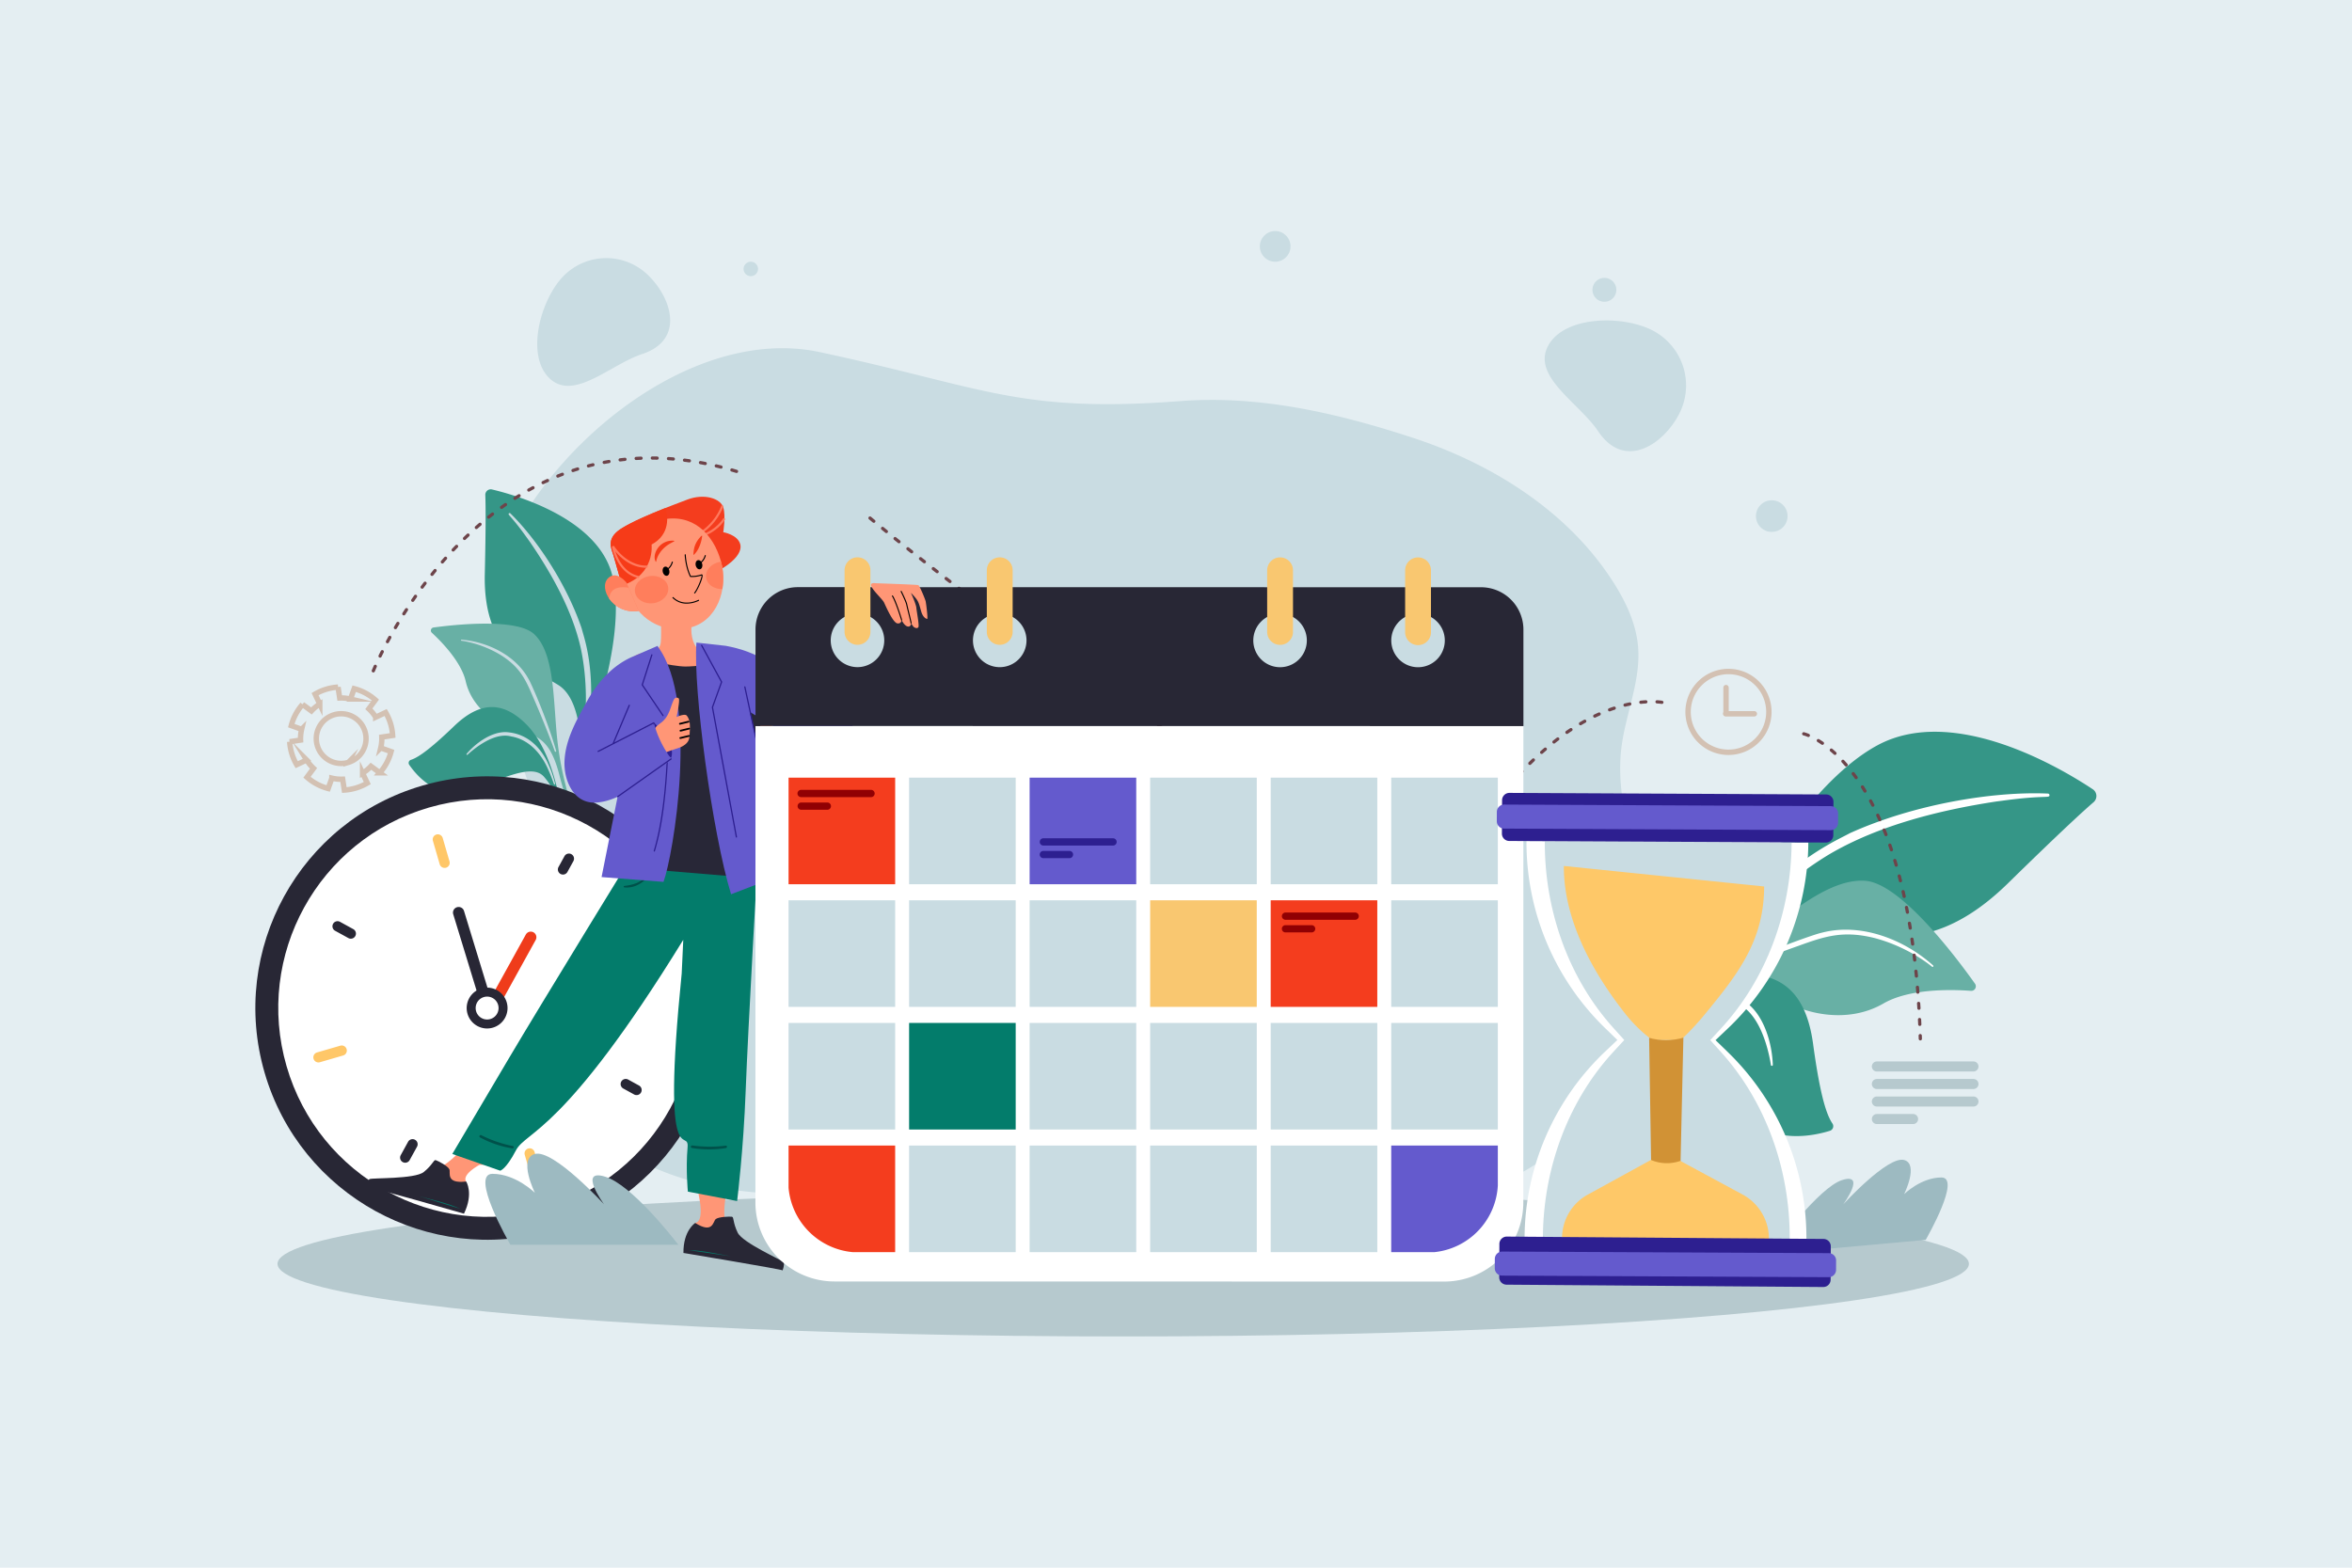 <svg xmlns="http://www.w3.org/2000/svg" viewBox="0 0 4680 3120"><defs><style>.cls-1{fill:#e4eef2;}.cls-2{fill:#b6c9ce;}.cls-3{fill:#359687;}.cls-17,.cls-4{fill:#fff;}.cls-5{fill:#68b0a5;}.cls-6{fill:#c9dce2;}.cls-7{fill:#6d444a;}.cls-8{fill:#282735;}.cls-9{fill:#ffc768;}.cls-10{fill:#ef3c1b;}.cls-11{fill:#ff9676;}.cls-12{fill:#f43d1e;}.cls-13{fill:#ff795d;}.cls-14{fill:#ff7e5c;}.cls-15{fill:#f63b18;}.cls-16{fill:#9dbac1;}.cls-17{stroke:#000;stroke-width:2.14px;}.cls-17,.cls-27{stroke-miterlimit:10;}.cls-18{fill:#037c6b;}.cls-19{fill:#00514a;}.cls-20{fill:#282737;}.cls-21{fill:#645acd;}.cls-22{fill:#2d1f90;}.cls-23{fill:#900003;}.cls-24{fill:#f9c770;}.cls-25{fill:#fec868;}.cls-26{fill:#d19235;}.cls-27{fill:none;stroke:#d3c1b3;stroke-width:10.71px;}.cls-28{fill:#d3c1b3;}</style></defs><title>03</title><g id="_03" data-name="03"><rect id="_03-2" data-name="03" class="cls-1" width="4680" height="3120"/><ellipse class="cls-2" cx="2234.96" cy="2515.29" rx="1682.78" ry="144.51"/><path class="cls-3" d="M4164.18,1570.76c-63.28-42.07-277.38-170-429.4-87-180.22,98.42-335.68,442.78-335.68,442.78s116.62-125.4,205.06-103.14,215.75,106.43,391.42-65.62c102.83-100.72,149.32-143.28,170.18-161.25A16.2,16.2,0,0,0,4164.18,1570.76Z"/><path class="cls-4" d="M4075.08,1579.39c-109.73-4.9-267.92,21.54-394.43,78.89-19.53,10.74-64.77,30-126.93,81.88-52.18,43-99.14,96.35-125.57,136.22a5.47,5.47,0,0,0,1.54,7.59c4.33,2.88,7.68-1.53,7.53-1.44,48.77-64.6,121.59-133.2,201.28-181.46,98.67-58.45,221.26-88.85,334.1-106l11.33-1.47c86-11.79,94.35-4.31,94.12-11.21A3.13,3.13,0,0,0,4075.08,1579.39Z"/><path class="cls-5" d="M3711.46,1752.94c-85.25-6-185.55,96.52-278.46,165.78-197.16,147-393.18,171.81-380.74,175.89,35.32,11.59,205.08-57.16,300.17-109.38s129.82-36.12,185.44-.21,141.36,51.81,209.83,12.1c52-30.13,136.39-27.95,174.12-25.13a9.06,9.06,0,0,0,8-14.29C3894.33,1907.61,3782.42,1757.9,3711.46,1752.94Z"/><path class="cls-4" d="M3629.22,1855.21,3622,1857c-16.85,4.18-127.24,43-208.58,85.19a2.06,2.06,0,0,0-.89,2.79,2.12,2.12,0,0,0,2.72.92c48.67-21.15,112.8-45.61,161.76-62.92,53.11-19.19,89.48-31.8,152.71-16.19,69.55,18.24,114.85,57.32,114.7,57.22a1.66,1.66,0,0,0,2.14-2.53C3789.12,1869.92,3705.33,1837.32,3629.22,1855.21Z"/><path class="cls-3" d="M3607.64,2077.34c-14.28-104.86-66.25-146.43-159.53-137.4-78.87,7.64-158.9,62.17-212.87,107.68,1.65-.19,3.31-.34,5-.47a71.38,71.38,0,0,1,21.26-5.31,27.43,27.43,0,0,1,3-.07,223.65,223.65,0,0,1,39.78-11.6c63.54-12.87,104.41,116.71,170.8,190.13,52.06,57.56,133.27,40.36,165.93,30.24a9.6,9.6,0,0,0,5.17-14.53C3631.49,2214.6,3619.55,2164.72,3607.64,2077.34Z"/><path class="cls-4" d="M3476.22,1996.3c-46.43-32.68-99.3-32-152.78-6.29-22.22,11.38-33.38,18.14-57,35.61a1.84,1.84,0,0,0,2.06,3.05c12-7.36,24.35-15.2,38.29-22.21,87.6-47.51,141.69-12.65,144.81-12.33,3.08,3.67,38.88,8.36,62.21,82.67a304.42,304.42,0,0,1,9.92,42.78v.09a1.92,1.92,0,0,0,3.81-.36C3526.15,2077.4,3510.77,2022.57,3476.22,1996.3Z"/><path class="cls-6" d="M3288,657.48c-60.58-31.1-177-28.81-208.1,31.77S3142,801.82,3180,858.32c53,78.8,130.22,25.75,161.32-34.83A123.3,123.3,0,0,0,3288,657.48Z"/><path class="cls-6" d="M1287.33,545.51A119.14,119.14,0,0,0,1119,551.74c-44.77,48.22-73.09,157.1-24.87,201.87s121-28.35,183.45-48.94C1364.7,676,1335.55,590.29,1287.33,545.51Z"/><path class="cls-6" d="M3225.93,1491c7.83-68.69,39.25-135,33.5-203.89-3.83-45.77-24-88.73-48.64-127.49-90-141.55-240.69-236.31-400.08-288.53-150-49.14-304.72-84.72-460.9-72.9-322.91,24.45-388.73-26.85-718.73-97.43-213-45.56-451.35,116.87-576,305a449.22,449.22,0,0,0-33.49,60.18c-43,93.31-54.72,200.89-34.1,301.46,24.25,118.23,97.86,209.07,72.31,335.2-15.55,76.83-19.45,148-27.34,224-16.19,156.1,85.16,293.64,210.88,367.91,102.12,60.33,221.84,83,339.25,81.34,105.66-1.44,211.15-21,313.54-47.19,98.68-25.29,195.15-58.61,298.58-48.09,86,8.73,163.5,45.93,243.61,73.65,191.26,66.21,422.95,75.55,597.85-25.23,112.24-64.69,190.8-169.73,225.65-282.67,27.84-90.26,31.37-174.66,10.51-266.81C3250.87,1685,3214.69,1589.58,3225.93,1491Z"/><path class="cls-3" d="M979,974.13a10.86,10.86,0,0,0-13.34,11c.75,18.44,1.2,60.67-1,157.1-3.79,164.71,95.69,188.5,147.06,221.59s43.39,147.56,43.39,147.56,97.36-233.7,63-367C1189.13,1032.06,1028.53,985.85,979,974.13Z"/><path class="cls-6" d="M1157.47,1250.83c-29.85-88.16-89.32-177.69-141.94-229.14a2.08,2.08,0,0,0-2.82-.08c-3.49,3,4,3.72,37.59,51.19l4.46,6.22c43.27,63.07,84.5,137,101.06,212,12.86,61.09,12.62,128.13,3.33,181.57,0-.12-.65,3.54,2.74,4.35a3.67,3.67,0,0,0,4.42-2.73c7.42-31.19,12-78.6,9.19-123.81C1172.46,1296.24,1161.15,1265.3,1157.47,1250.83Z"/><path class="cls-5" d="M1062.78,1262c-34.91-32.46-159.4-18.69-200.18-13.16a6.07,6.07,0,0,0-3.31,10.48c18.65,17.17,58.37,57.5,67.4,96.71,11.91,51.69,58.94,86.38,102,97.15s66.8,20.42,84.78,90.85,62,185,83.87,197c7.69,4.22-69.88-103.08-88.2-266.84C1100.47,1396.94,1104.72,1300.94,1062.78,1262Z"/><path class="cls-6" d="M1052.83,1353.34l-2.46-4.33c-26.08-45.44-80.39-71.52-131.88-76a1.11,1.11,0,0,0-.26,2.21c-.12,0,39.74,4.25,80.5,29.94,36.58,23.79,47.06,47.36,62,82.14,13.94,31.89,31.32,74.47,43.25,108a1.42,1.42,0,0,0,1.7.91,1.39,1.39,0,0,0,.95-1.71C1090,1435.32,1058.5,1363.5,1052.83,1353.34Z"/><path class="cls-3" d="M1044.82,1439.11c-45.25-43.55-89.84-43.34-141,5.81-42.61,40.95-69.63,62.19-86.24,67.33a6.45,6.45,0,0,0-3.33,9.79c13,18.9,48.46,61.72,99.75,53.14,65.43-11,140.8-62,168.82-28.83s27,53.49,29.46,70.34,10,72.5,42.38,85.53c4.9,2-31.41-47.89-38.62-94.39S1090.07,1482.65,1044.82,1439.11Z"/><path class="cls-6" d="M1089.49,1517.27c-17.43-35.73-44.9-58.1-82.88-60.25-29.08-.57-60,21.83-78.14,43.26a1.29,1.29,0,0,0,1.86,1.78l0,0a203.54,203.54,0,0,1,23-18.35c43.17-29.34,63.93-16.91,67.07-17.55,1.77,1.13,44.69,5.32,71,66.71,4.4,9.48,7.65,18.76,10.87,27.6a1.24,1.24,0,0,0,2.36-.75C1099.48,1540.68,1096.42,1532.49,1089.49,1517.27Z"/><path class="cls-7" d="M2838.08,1656.44a3.22,3.22,0,0,1-.06-6.43c3.21,0,6.41-.16,9.53-.31a3.21,3.21,0,1,1,.32,6.41c-3.19.16-6.47.27-9.74.33Zm-22.47-.42h-.17c-3.19-.16-6.45-.37-9.7-.63a3.21,3.21,0,0,1,.5-6.4c3.19.25,6.4.46,9.53.62a3.21,3.21,0,0,1-.16,6.42Zm54.47-2a3.21,3.21,0,0,1-.44-6.39c3.17-.44,6.32-1,9.38-1.51a3.21,3.21,0,0,1,1.16,6.32c-3.15.58-6.4,1.1-9.65,1.55Zm-86.44-1-.42,0c-3.16-.42-6.39-.88-9.6-1.37a3.21,3.21,0,1,1,1-6.35c3.18.48,6.36.94,9.47,1.36a3.21,3.21,0,0,1-.42,6.39Zm-31.67-5.28a3.36,3.36,0,0,1-.63-.06c-3.13-.62-6.33-1.29-9.49-2a3.21,3.21,0,0,1,1.36-6.28c3.13.68,6.28,1.33,9.38,2a3.21,3.21,0,0,1-.62,6.36Zm149.48-.48a3.21,3.21,0,0,1-.93-6.28c3-.92,6.06-1.92,9-3a3.21,3.21,0,1,1,2.18,6c-3,1.1-6.16,2.13-9.3,3.09A3.37,3.37,0,0,1,2901.45,1647.26Zm-180.81-6.62a3.56,3.56,0,0,1-.79-.1c-3.08-.78-6.23-1.61-9.37-2.45a3.21,3.21,0,1,1,1.66-6.2c3.12.83,6.24,1.65,9.29,2.42a3.22,3.22,0,0,1-.79,6.33Zm210.52-5.45a3.21,3.21,0,0,1-1.5-6.06c2.79-1.46,5.55-3,8.2-4.65a3.22,3.22,0,0,1,3.35,5.49c-2.77,1.69-5.65,3.32-8.56,4.85A3.22,3.22,0,0,1,2931.16,1635.19ZM2689.68,1632a3.31,3.31,0,0,1-.93-.13q-4.61-1.4-9.25-2.84a3.21,3.21,0,0,1,1.92-6.13q4.6,1.44,9.18,2.81a3.21,3.21,0,0,1-.92,6.29Zm-30.6-9.82a3.11,3.11,0,0,1-1-.17q-4.56-1.54-9.14-3.16a3.21,3.21,0,0,1,2.13-6.06q4.56,1.61,9.08,3.14a3.21,3.21,0,0,1-1,6.25Zm298.68-4.88a3.21,3.21,0,0,1-2.07-5.67c2.39-2,4.75-4.13,7-6.3a3.21,3.21,0,1,1,4.45,4.63c-2.36,2.27-4.82,4.48-7.32,6.58A3.19,3.19,0,0,1,2957.76,1617.34Zm-328.94-6a3.25,3.25,0,0,1-1.13-.2q-4.5-1.7-9-3.44a3.21,3.21,0,0,1,2.31-6q4.5,1.74,9,3.42a3.21,3.21,0,0,1-1.14,6.22Zm-29.92-11.73a3.17,3.17,0,0,1-1.21-.23l-8.94-3.68a3.22,3.22,0,0,1,2.47-5.94q4.46,1.86,8.89,3.67a3.21,3.21,0,0,1-1.21,6.18Zm381-5.46a3.21,3.21,0,0,1-2.51-5.22q3-3.81,6.06-7.53a3.21,3.21,0,0,1,5,4q-3,3.7-6,7.49A3.24,3.24,0,0,1,2979.91,1594.18Zm-410.63-7a3.23,3.23,0,0,1-1.28-.27c-2.95-1.28-5.89-2.58-8.85-3.89a3.21,3.21,0,0,1,2.6-5.87l8.81,3.87a3.21,3.21,0,0,1-1.28,6.16ZM2539.94,1574a3.22,3.22,0,0,1-1.34-.3l-8.76-4.06a3.21,3.21,0,0,1,2.72-5.82l8.73,4.05a3.21,3.21,0,0,1-1.35,6.13Zm460.41-4.59a3.22,3.22,0,0,1-2.43-5.31q3.16-3.7,6.33-7.3a3.21,3.21,0,1,1,4.83,4.24q-3.14,3.57-6.29,7.24A3.17,3.17,0,0,1,3000.35,1569.42Zm-489.47-9.14a3.18,3.18,0,0,1-1.4-.32l-8.68-4.23a3.21,3.21,0,1,1,2.83-5.77q4.34,2.13,8.65,4.21a3.22,3.22,0,0,1-1.4,6.11ZM2482.06,1546a3.24,3.24,0,0,1-1.44-.34l-8.61-4.38a3.21,3.21,0,0,1,2.92-5.72q4.31,2.21,8.58,4.36a3.21,3.21,0,0,1-1.45,6.08Zm539.67-.57a3.21,3.21,0,0,1-2.35-5.4q3.32-3.58,6.63-7a3.21,3.21,0,0,1,4.65,4.43q-3.28,3.43-6.58,7A3.2,3.2,0,0,1,3021.73,1545.46Zm-568.25-14.14a3.22,3.22,0,0,1-1.49-.37l-8.54-4.5a3.21,3.21,0,0,1,3-5.68q4.26,2.26,8.52,4.49a3.21,3.21,0,0,1-1.5,6.06Zm590.62-8.89a3.21,3.21,0,0,1-2.25-5.5c2.3-2.26,4.63-4.52,7-6.74a3.21,3.21,0,0,1,4.44,4.65c-2.3,2.19-4.61,4.44-6.89,6.67A3.15,3.15,0,0,1,3044.1,1522.43Zm-619-6.24a3.14,3.14,0,0,1-1.53-.39q-4.23-2.29-8.47-4.62a3.21,3.21,0,1,1,3.08-5.63l8.45,4.6a3.21,3.21,0,0,1-1.53,6ZM2397,1500.68a3.17,3.17,0,0,1-1.56-.41l-8.42-4.72a3.22,3.22,0,1,1,3.16-5.6l8.4,4.72a3.21,3.21,0,0,1-1.58,6Zm670.59-.18a3.21,3.21,0,0,1-2.14-5.61c2.42-2.15,4.87-4.29,7.3-6.38a3.21,3.21,0,1,1,4.18,4.88c-2.39,2.06-4.82,4.18-7.21,6.3A3.21,3.21,0,0,1,3067.55,1500.5ZM2369,1484.83a3.23,3.23,0,0,1-1.6-.43l-8.36-4.83a3.21,3.21,0,0,1,3.22-5.55l8.34,4.81a3.21,3.21,0,0,1-1.6,6Zm723.13-5a3.21,3.21,0,0,1-2-5.73c2.54-2,5.11-4,7.65-6a3.22,3.22,0,0,1,3.9,5.12c-2.51,1.91-5.06,3.88-7.56,5.87A3.26,3.26,0,0,1,3092.13,1479.86Zm-750.91-11.21a3.22,3.22,0,0,1-1.63-.44c-2.77-1.64-5.54-3.27-8.3-4.92a3.21,3.21,0,0,1,3.28-5.52l8.28,4.9a3.21,3.21,0,0,1-1.63,6Zm776.7-7.9a3.22,3.22,0,0,1-1.83-5.86c2.67-1.84,5.37-3.67,8-5.43a3.21,3.21,0,0,1,3.54,5.36c-2.63,1.74-5.29,3.54-7.92,5.35A3.2,3.2,0,0,1,3117.92,1460.75Zm-804.31-8.57a3.22,3.22,0,0,1-1.65-.46q-4.14-2.49-8.26-5a3.21,3.21,0,0,1,3.34-5.49q4.11,2.51,8.24,5a3.21,3.21,0,0,1-1.67,6Zm831.36-8.73a3.21,3.21,0,0,1-1.63-6c2.8-1.65,5.63-3.27,8.42-4.82a3.21,3.21,0,0,1,3.13,5.61c-2.75,1.53-5.54,3.13-8.3,4.75A3.19,3.19,0,0,1,3145,1443.45Zm-858.8-8a3.14,3.14,0,0,1-1.68-.48l-8.24-5.09a3.21,3.21,0,1,1,3.38-5.46l8.23,5.09a3.21,3.21,0,0,1-1.69,5.94Zm887.11-7.11a3.21,3.21,0,0,1-1.39-6.11c2.92-1.4,5.89-2.77,8.82-4.08a3.21,3.21,0,0,1,2.62,5.86c-2.87,1.29-5.79,2.64-8.66,4A3.27,3.27,0,0,1,3173.28,1428.33Zm-914.47-9.93a3.21,3.21,0,0,1-1.7-.49c-2.73-1.72-5.46-3.43-8.18-5.16a3.21,3.21,0,1,1,3.44-5.43q4.07,2.58,8.16,5.15a3.21,3.21,0,0,1-1.72,5.93Zm944-2.58a3.21,3.21,0,0,1-1.1-6.23c3-1.11,6.14-2.19,9.19-3.2a3.21,3.21,0,1,1,2,6.1c-3,1-6,2-9,3.14A3.22,3.22,0,0,1,3202.84,1415.82Zm30.69-9.37a3.22,3.22,0,0,1-.75-6.34c3.17-.77,6.37-1.49,9.51-2.13a3.21,3.21,0,1,1,1.29,6.29c-3.06.63-6.19,1.33-9.28,2.08A2.91,2.91,0,0,1,3233.53,1406.45Zm-1001.86-5.28a3.25,3.25,0,0,1-1.73-.51l-8.1-5.21a3.21,3.21,0,1,1,3.48-5.4q4,2.61,8.09,5.2a3.21,3.21,0,0,1-1.74,5.92Zm1075.14-.26a3.11,3.11,0,0,1-.43,0c-3-.39-6.11-.69-9.37-.9a3.21,3.21,0,0,1,.41-6.41c3.4.21,6.71.53,9.81,1a3.21,3.21,0,0,1-.42,6.39Zm-41.68-.05a3.21,3.21,0,0,1-.33-6.41c3.26-.35,6.54-.63,9.74-.83a3.22,3.22,0,1,1,.4,6.42c-3.11.19-6.29.46-9.46.8Zm-1060.38-17.1a3.25,3.25,0,0,1-1.76-.52l-8-5.26a3.21,3.21,0,1,1,3.52-5.37l8,5.25a3.21,3.21,0,0,1-1.75,5.9Zm-26.83-17.64a3.14,3.14,0,0,1-1.77-.54l-8-5.34a3.21,3.21,0,1,1,3.56-5.34l8,5.33a3.21,3.21,0,0,1-1.78,5.89Zm-26.73-17.86a3.22,3.22,0,0,1-1.79-.55l-8-5.4a3.21,3.21,0,0,1,3.6-5.32q4,2.7,8,5.39a3.21,3.21,0,0,1-1.8,5.88Zm-26.6-18a3.29,3.29,0,0,1-1.81-.56l-8-5.46a3.21,3.21,0,1,1,3.64-5.29q4,2.71,7.95,5.44a3.22,3.22,0,0,1-1.82,5.87ZM2098.11,1312a3.2,3.2,0,0,1-1.83-.58q-4-2.75-7.92-5.5a3.21,3.21,0,1,1,3.67-5.27l7.91,5.49a3.22,3.22,0,0,1-1.83,5.86Zm-26.36-18.4a3.18,3.18,0,0,1-1.85-.59l-7.89-5.55a3.21,3.21,0,0,1,3.71-5.25l7.88,5.54a3.22,3.22,0,0,1-1.85,5.85ZM2045.5,1275a3.12,3.12,0,0,1-1.86-.6q-3.95-2.81-7.86-5.6a3.21,3.21,0,0,1,3.74-5.22l7.84,5.59a3.21,3.21,0,0,1-1.86,5.83Zm-26.14-18.72a3.22,3.22,0,0,1-1.88-.61l-7.82-5.65a3.21,3.21,0,1,1,3.77-5.2l7.81,5.64a3.21,3.21,0,0,1-1.88,5.82Zm-26-18.88a3.17,3.17,0,0,1-1.89-.62l-7.79-5.69a3.21,3.21,0,1,1,3.79-5.18l7.78,5.68a3.21,3.21,0,0,1-1.89,5.81Zm-25.93-19a3.21,3.21,0,0,1-1.9-.63l-7.76-5.74a3.21,3.21,0,1,1,3.82-5.16l7.75,5.73a3.21,3.21,0,0,1-1.91,5.8Zm-25.82-19.17a3.21,3.21,0,0,1-1.92-.64l-7.73-5.78a3.21,3.21,0,1,1,3.86-5.14l7.71,5.77a3.21,3.21,0,0,1-1.92,5.79Zm-25.72-19.31a3.25,3.25,0,0,1-1.93-.65l-7.7-5.82a3.21,3.21,0,0,1,3.88-5.12l7.69,5.81a3.21,3.21,0,0,1-1.94,5.78Zm-25.62-19.46a3.14,3.14,0,0,1-1.94-.66q-3.87-2.94-7.67-5.86a3.21,3.21,0,0,1,3.91-5.1l7.65,5.86a3.21,3.21,0,0,1-2,5.76Zm-25.51-19.59a3.19,3.19,0,0,1-2-.67l-7.64-5.9a3.21,3.21,0,1,1,3.94-5.08l7.62,5.9a3.21,3.21,0,0,1-2,5.75Zm-25.42-19.73a3.22,3.22,0,0,1-2-.68l-7.61-6a3.21,3.21,0,0,1,4-5.06l7.6,5.94a3.22,3.22,0,0,1-2,5.75ZM1814,1101.24a3.17,3.17,0,0,1-2-.69l-7.58-6a3.21,3.21,0,0,1,4-5l7.57,6a3.21,3.21,0,0,1-2,5.73Zm-25.22-20a3.21,3.21,0,0,1-2-.7l-7.54-6a3.21,3.21,0,1,1,4-5l7.53,6a3.21,3.21,0,0,1-2,5.72ZM1763.67,1061a3.19,3.19,0,0,1-2-.71l-7.51-6.11a3.21,3.21,0,0,1,4.06-5q3.51,2.86,7.5,6.1a3.21,3.21,0,0,1-2,5.7Zm-25-20.47a3.17,3.17,0,0,1-2-.74c-5-4.11-7.59-6.3-7.59-6.3a3.21,3.21,0,0,1,4.13-4.92s2.6,2.18,7.55,6.27a3.21,3.21,0,0,1-2,5.69Z"/><path class="cls-8" d="M840.71,1563.44c-244.54,71-385.22,326.79-314.23,571.32S853.26,2520,1097.8,2449,1483,2122.21,1412,1877.68,1085.25,1492.45,840.71,1563.44Z"/><path class="cls-4" d="M853.41,1607.2c-220.37,64-347.15,294.49-283.17,514.86s294.48,347.16,514.85,283.18,347.16-294.49,283.18-514.86S1073.78,1543.23,853.41,1607.2Z"/><path class="cls-9" d="M880.91,1667.78a10.15,10.15,0,0,0-19.5,5.66l13.44,46.31a10.16,10.16,0,1,0,19.51-5.66Z"/><path class="cls-9" d="M1063.65,2292.69a10.15,10.15,0,0,0-19.5,5.66l13.45,46.31a10.15,10.15,0,0,0,19.5-5.66Z"/><path class="cls-9" d="M1302,1898.38l-46.32,13.44a10.16,10.16,0,0,0,5.66,19.51l46.31-13.45a10.15,10.15,0,1,0-5.65-19.5Z"/><path class="cls-9" d="M677.12,2081.12l-46.31,13.44a10.15,10.15,0,0,0,5.66,19.5l46.32-13.44a10.15,10.15,0,1,0-5.67-19.5Z"/><path class="cls-8" d="M1136.94,1700a10.16,10.16,0,0,0-13.79,4l-11.84,21.53a10.15,10.15,0,1,0,17.79,9.78l11.84-21.52A10.15,10.15,0,0,0,1136.94,1700Z"/><path class="cls-8" d="M825.79,2268.38a10.16,10.16,0,0,0-13.79,4L797.36,2299a10.15,10.15,0,1,0,17.79,9.78l14.64-26.61A10.16,10.16,0,0,0,825.79,2268.38Z"/><path class="cls-8" d="M1271.53,2160.41,1250,2148.57a10.15,10.15,0,0,0-9.79,17.79l21.53,11.84a10.15,10.15,0,0,0,9.79-17.79Z"/><path class="cls-8" d="M703.18,1849.25l-26.62-14.63a10.15,10.15,0,1,0-9.78,17.79l26.61,14.64a10.16,10.16,0,0,0,9.79-17.8Z"/><path class="cls-8" d="M923.3,1813a11.21,11.21,0,1,0-21.45,6.55l56.86,186.06a11.21,11.21,0,0,0,21.44-6.55Z"/><path class="cls-10" d="M1061.52,1855.51a11.2,11.2,0,0,0-15.23,4.39l-78.63,142.27A11.21,11.21,0,0,0,987.29,2013l78.62-142.28A11.2,11.2,0,0,0,1061.52,1855.51Z"/><path class="cls-8" d="M957.92,1967.19a40.64,40.64,0,1,0,50.36,27.7A40.66,40.66,0,0,0,957.92,1967.19Z"/><path class="cls-4" d="M962.9,1984.33a22.79,22.79,0,1,0,28.25,15.54A22.8,22.8,0,0,0,962.9,1984.33Z"/><path class="cls-6" d="M3192.45,553.08a23.75,23.75,0,1,0,23.74,23.74A23.74,23.74,0,0,0,3192.45,553.08Z"/><path class="cls-6" d="M3532,996.37a31.45,31.45,0,1,0,24.19,37.33A31.46,31.46,0,0,0,3532,996.37Z"/><path class="cls-11" d="M970.84,2248.32s-25.65,29.67-52.46,38.78c0,0,22.27,50.88,63.83,22.61,0,0-13.58-13.76,38.36-39.64S970.84,2248.32,970.84,2248.32Z"/><path class="cls-11" d="M1387.31,1290.46c-9-10.26-14.9-30.8-9.86-55.53l-62.06,9.18s.56,25.83-.57,34.28-4.75,19.31-29.5,20.52-42.83,18.7-51.89,53.7l324,138.79c.61-21.72-90.74-158.48-103-173.77C1433.78,1291.67,1396.36,1300.72,1387.31,1290.46Z"/><path class="cls-12" d="M1439.13,1059.21s5.38-32.11,0-49.5-37.35-28.33-71.36-15.49-101.26,38.17-132.24,58.19-18.51,40.43-14.73,53.4,26.06,92.45,26.06,92.45,45.35-9.07,126.58-37.79,105-58.94,99.37-77.83S1439.13,1059.21,1439.13,1059.21Z"/><path class="cls-13" d="M1354.77,1076.42l14.93-5.61c51.68-19.43,65.76-64.78,65.89-65.24l4.11,1.23c-.13.42-11.63,37.48-51.34,60,15.87-4.73,38.37-14.89,51.33-36.11l3.65,2.23c-22.56,37-70.65,41.83-72.69,42Z"/><path class="cls-11" d="M1314.69,1034.77c-82.89,19.37-79.57,97.32-63.91,145.53s64.75,81.37,120.32,69.2,78.84-77.33,63.37-132.59S1377.17,1020.17,1314.69,1034.77Z"/><path d="M1382.3,1181.12a1.07,1.07,0,0,1-.83-1.75c6.49-7.85,15.13-30.39,14.51-34a60.48,60.48,0,0,1-22.11,2.93,1.1,1.1,0,0,1-.86-.59c-9.64-19.16-10.61-43.25-10.62-43.49a1.07,1.07,0,0,1,2.14-.08c0,.23,1,23.41,10.12,42.06a60.23,60.23,0,0,0,20.93-3,1.74,1.74,0,0,1,2.09.64c2.66,3.89-8.84,30-14.55,36.87A1.06,1.06,0,0,1,1382.3,1181.12Z"/><path d="M1366.44,1201.37a39.11,39.11,0,0,1-28.11-11.25,1.08,1.08,0,0,1,0-1.52,1.07,1.07,0,0,1,1.51,0c20.85,20.29,49.27,5.42,49.55,5.26a1.07,1.07,0,1,1,1,1.89A56.56,56.56,0,0,1,1366.44,1201.37Z"/><path d="M1323.14,1127.78c-3.61.83-5.6,5.56-4.44,10.55s5,8.36,8.62,7.53,5.59-5.55,4.44-10.54S1326.74,1127,1323.14,1127.78Z"/><path d="M1324.92,1135.58a1.08,1.08,0,0,1-.38-2.08c9.14-3.41,12.18-14.92,12.21-15a1.07,1.07,0,1,1,2.07.53c-.13.52-3.32,12.7-13.53,16.52A1.21,1.21,0,0,1,1324.92,1135.58Z"/><path d="M1388.7,1114.87c-3.61.83-5.59,5.55-4.44,10.54s5,8.36,8.62,7.53,5.6-5.55,4.44-10.54S1392.31,1114,1388.7,1114.87Z"/><path d="M1390.48,1122.66a1.07,1.07,0,0,1-.38-2.08c9.15-3.41,12.18-14.92,12.21-15a1.07,1.07,0,1,1,2.07.52c-.13.52-3.32,12.71-13.53,16.52A1,1,0,0,1,1390.48,1122.66Z"/><path class="cls-14" d="M1292.86,1146.45c-18.26,2.46-31.43,16.55-29.42,31.47s18.45,25,36.7,22.55,31.44-16.55,29.43-31.47S1311.13,1144,1292.86,1146.45Z"/><path class="cls-14" d="M1434.5,1118c-18.26,2.46-31.44,16.55-29.42,31.47,1.84,13.7,15.87,23.31,32.3,22.88a128.16,128.16,0,0,0-2.63-54.37Z"/><path class="cls-15" d="M1235.56,1052.41c-31,20-18.51,40.43-14.73,53.4,2.13,7.33,10.19,35.93,16.78,59.4,66.48-21.27,58.9-81.44,58.9-81.44,37.63-20.22,32.45-56.76,27.93-72.86C1292.34,1023.65,1256,1039.17,1235.56,1052.41Z"/><path class="cls-13" d="M1269.75,1150.29a1.84,1.84,0,0,1-.47-.06c-41.91-9.5-51.65-61.93-51.74-62.46l3.87-1.59c29.6,42.8,64.87,39.39,65.23,39.35a2.14,2.14,0,0,1,.47,4.26c-1.43.16-33.14,3.22-62.52-32.29,5,15.19,17.75,42.23,45.63,48.56a2.14,2.14,0,0,1-.47,4.23Z"/><path class="cls-14" d="M1209.92,1150.82c-19.93,20,10.15,72.79,61,65.06l-24.39-56.44S1226.7,1134,1209.92,1150.82Z"/><path class="cls-11" d="M1212.16,1191.38c11,15.87,32,28.57,58.81,24.5L1251,1169.75C1239,1167.58,1214.12,1166.19,1212.16,1191.38Z"/><path class="cls-15" d="M1334.42,1076.17a30.11,30.11,0,0,0-9.26,2.15,35.51,35.51,0,0,0-14.29,10c-6.45,7.61-11.29,20-6.16,29.59,1.16.82,1-.83,1.25-1.83a44,44,0,0,1,2.56-7.81,53,53,0,0,1,10-14.92,62.45,62.45,0,0,1,14.13-11.2c2.26-1.3,4.57-2.48,6.87-3.7,1.32-.66,2.76-.78,1.85-1.94C1340.57,1075.6,1335.47,1076.11,1334.42,1076.17Z"/><path class="cls-15" d="M1391.82,1070.65a46.61,46.61,0,0,0-6.75,10.06c-3.83,7.2-5,15.25-5.32,23.27-.07,1.53,3.27-2.33,3.36-2.43a46.49,46.49,0,0,0,6.62-9.72,76.32,76.32,0,0,0,7.48-25.24C1396.57,1064.7,1392.64,1069.68,1391.82,1070.65Z"/><path class="cls-16" d="M3863,2343.39c-40.68,0-74.22,33.24-74.22,33.24s29.78-60,0-68c-32.5-8.73-121,88.09-121,88.09s47-64.17-2.87-48c-45.22,14.64-131.36,130.66-144,147.06l310.85-28.18C3835.31,2461.26,3902.57,2343.39,3863,2343.39Z"/><path class="cls-16" d="M1205.11,2342.14c-56.72-18.37-3.26,54.56-3.26,54.56s-100.63-110-137.55-100.1c-33.85,9.09,0,77.29,0,77.29s-38.12-37.77-84.35-37.77c-45,0,31.43,133.94,35.55,141.11h334.18C1335.3,2458.6,1256.5,2358.77,1205.11,2342.14Z"/><path class="cls-17" d="M1042.1,2243.48a251.3,251.3,0,0,1-63.28-20.21c-2.93-1.41-5.53,2.9-2.58,4.42a203.87,203.87,0,0,0,64.41,21C1044,2249.2,1045.59,2244.13,1042.1,2243.48Z"/><path class="cls-11" d="M916.23,2290.08s-25.65,29.67-52.46,38.78c0,0,22.27,50.89,63.83,22.61,0,0-13.58-13.76,38.36-39.64S916.23,2290.08,916.23,2290.08Z"/><path class="cls-8" d="M894.22,2327.34c-2.62-6.64-23-17.18-27.22-18.41s-6,9.33-23.9,23.66-103.79,11.34-107.84,14.07-5.19,15.44-5.19,15.44c.52-1.8,193.14,53.33,193.14,53.33,19.71-40.55,4.39-64,4.39-64C886.38,2356.36,896.84,2334,894.22,2327.34Z"/><path class="cls-18" d="M915.87,2405.77c-25.58-11.53-54.15-17.34-81.06-25Z"/><path class="cls-11" d="M1443.93,2381.77s-65.34-59.64-53.48-2.83-7.35,54.67-7.35,54.67c3.54,50.14,62.89,13.37,62.89,13.37C1436.54,2420.29,1443.93,2381.77,1443.93,2381.77Z"/><path class="cls-8" d="M1467.81,2453.16c-10-20.62-7.1-30.93-11.43-31.62s-27.28.07-32.49,4.94-5.37,29.58-40.51,7.47c0,0-23.88,14.57-23.49,59.65,0,0,197.64,32.88,197.34,34.73,0,0,4.45-12,2-16.17S1477.82,2473.79,1467.81,2453.16Z"/><path class="cls-18" d="M1454.62,2500.24c-27.6-4.63-55.9-11.64-83.94-12.21Z"/><path class="cls-18" d="M1013,2105.47c-60,101.64-113,191.14-113,191.14l95.26,33.25s11.28-2,31.49-40.61,95.15-32.85,332.81-418.82l-3.1,66.76c-41.52,413,15.47,303.15,11.67,346.52s.59,87.85.59,87.85l98,18.77s12.75-102.13,17.06-220.11,24.64-472.44,24.64-472.44L1277.89,1670S1073,2003.82,1013,2105.47Z"/><path class="cls-19" d="M1020.49,2280.9a249.16,249.16,0,0,1-62.83-21.61c-2.9-1.43-5.44,2.8-2.55,4.37a204.9,204.9,0,0,0,64.11,21.84C1022.21,2286,1023.53,2281.5,1020.49,2280.9Z"/><path class="cls-19" d="M1444.11,2280.05a249.33,249.33,0,0,1-66.45-.37c-3.2-.42-4.25,4.4-1,5a205,205,0,0,0,67.73.17C1447.37,2284.33,1447.18,2279.64,1444.11,2280.05Z"/><path class="cls-19" d="M1304,1712.16c-4.17,11.59-11.36,23.12-19.36,32.44-10.94,12.75-26.24,16.63-42.39,18.62a1.43,1.43,0,0,0,0,2.85c32.33,3.22,55.53-25.25,65.28-52.94C1308.34,1710.89,1304.81,1710,1304,1712.16Z"/><path class="cls-20" d="M1265.33,1309.39l-22.23,416.8,269.84,22.49V1309.39s-112.9,17.13-149.11,17.13C1338.14,1326.52,1265.33,1309.39,1265.33,1309.39Z"/><path class="cls-21" d="M1181,1444.53l62.22,69.39L1197,1745.53l123.23,9.57c19.14-51.45,71.36-357.23-11.29-468.31Z"/><path class="cls-22" d="M1330.26,1432.83h0a1.24,1.24,0,0,0-1.24,1.22c-1,74.19-5.06,181.77-28.25,259.21a1.23,1.23,0,0,0,.83,1.54,1.49,1.49,0,0,0,.36,0,1.24,1.24,0,0,0,1.18-.88c11.15-37.23,26.22-104.67,28.36-259.88A1.24,1.24,0,0,0,1330.26,1432.83Z"/><path class="cls-22" d="M1301.47,1438.26l-16,34.45,50,35.54C1342.21,1487.45,1327.21,1463.61,1301.47,1438.26Z"/><path class="cls-11" d="M1346.37,1427c-.29.14,7.28-34.5,4.12-37-3.91-3.13-7.94-1-9.74,2.55-3,6-5.06,13.11-7.41,19.46-3.53,9.52-7.86,17.72-15.64,24.45-6.18,5.33-13.26,8.57-16.31,16.73-2.27,6.06-1.52,12.34-.82,18.64a72,72,0,0,0,4.92,20.34c1.3,3,3.15,6.3,6.34,7.64,3.79,1.6,8.42-.58,12.05-2q12.25-4.76,24.8-8.71c6.86-2.16,13.82-5.64,18.55-11.22,4.89-5.78,4.73-12.23,5.11-19.39.18-3.38.42-7,.46-10.77.06-8.5-1-17.27-6.4-23.58C1363.36,1420.54,1352.38,1424.1,1346.37,1427Z"/><path d="M1369.7,1434.57l-17.25,4.21a1.73,1.73,0,0,0,.41,3.4,1.44,1.44,0,0,0,.41,0l17.24-4.21a1.72,1.72,0,1,0-.81-3.35Z"/><path d="M1370.84,1448.36l-17.24,4.22a1.73,1.73,0,0,0,.41,3.4,2,2,0,0,0,.41,0l17.24-4.22a1.72,1.72,0,1,0-.82-3.35Z"/><path d="M1370.46,1462.92l-17.24,4.22a1.72,1.72,0,0,0-1.27,2.08,1.74,1.74,0,0,0,1.68,1.32,2,2,0,0,0,.41,0l17.24-4.22a1.72,1.72,0,0,0-.82-3.35Z"/><path class="cls-21" d="M1234.81,1475.22l78.94-167a48.39,48.39,0,0,1-4.86-21.37v-1.59l-50,21.67c-.29.1-.59.25-.89.35-39.32,17.25-68.68,50.33-89.3,87.22s-43.44,76.41-45.42,119.6c-1.79,38,17.4,85.43,62.13,83.2,29-1.44,56.58-17,80.47-32.08a424.32,424.32,0,0,0,69.57-54.84c-15.77-22.26-27.57-45.27-33.62-69.37Z"/><path class="cls-22" d="M1300.23,1437.56l-110.63,56.77a1.24,1.24,0,0,0,.57,2.34,1.14,1.14,0,0,0,.56-.14l110.63-56.76a1.24,1.24,0,0,0-1.13-2.21Z"/><path class="cls-22" d="M1334.71,1509.32l-106.21,75a1.24,1.24,0,0,0,.71,2.25,1.21,1.21,0,0,0,.72-.23l106.21-75a1.24,1.24,0,0,0-1.43-2Z"/><path class="cls-22" d="M1252.63,1402.56a1.23,1.23,0,0,0-1.63.66l-31.61,75a1.25,1.25,0,0,0,.66,1.63,1.36,1.36,0,0,0,.48.09,1.24,1.24,0,0,0,1.15-.75l31.61-75A1.24,1.24,0,0,0,1252.63,1402.56Z"/><path class="cls-22" d="M1279.33,1362.8l18.83-58.93a1.24,1.24,0,1,0-2.36-.75l-19.19,60.07,41.65,61.66a1.25,1.25,0,0,0,1,.54,1.3,1.3,0,0,0,.7-.21,1.25,1.25,0,0,0,.33-1.72Z"/><path class="cls-21" d="M1589,1362.75l-63-46.15c-24.76-16.64-52.54-25.82-81.87-31.3l-58.35-6.42c-7,91.23,31.32,378,68.87,500.84L1561.13,1739c-16.75-55-52.72-255.43-69.07-322l59.42,35.09c49.64,29,98.76,30,145-1.7v-103C1663.19,1371,1624,1386.6,1589,1362.75Z"/><path class="cls-22" d="M1483.31,1366.87a1.24,1.24,0,0,0-2.43.52l24.8,115.28a1.22,1.22,0,0,0,1.2,1l.27,0a1.25,1.25,0,0,0,.95-1.48Z"/><path class="cls-22" d="M1437.17,1357.11l-39.93-73.22a1.24,1.24,0,0,0-2.18,1.19l39.4,72.24-18.11,50.2,47.7,258.43a1.25,1.25,0,0,0,1.22,1l.23,0a1.23,1.23,0,0,0,1-1.44l-47.58-257.77Z"/><path class="cls-4" d="M1503.11,2393a157.34,157.34,0,0,0,157.32,157.35l1213.28.19a157.33,157.33,0,0,0,157.37-157.3l.15-948.24-1528-.24Z"/><rect class="cls-6" x="1808.91" y="1547.69" width="212.12" height="212.12"/><rect class="cls-21" x="2048.75" y="1547.69" width="212.12" height="212.12"/><rect class="cls-6" x="2288.58" y="1547.69" width="212.12" height="212.12"/><rect class="cls-6" x="2528.41" y="1547.69" width="212.12" height="212.12"/><rect class="cls-6" x="2768.25" y="1547.69" width="212.12" height="212.12"/><rect class="cls-12" x="1569.08" y="1547.69" width="212.12" height="212.12"/><path class="cls-23" d="M1732.94,1572H1594.31a7.22,7.22,0,1,0,0,14.43h138.63a7.22,7.22,0,1,0,0-14.43Z"/><path class="cls-23" d="M1646.26,1597.13h-52a7.22,7.22,0,1,0,0,14.44h52a7.22,7.22,0,1,0,0-14.44Z"/><path class="cls-22" d="M2214.72,1668.34H2076.09a7.22,7.22,0,0,0,0,14.44h138.63a7.22,7.22,0,1,0,0-14.44Z"/><path class="cls-22" d="M2128.05,1693.49h-52a7.22,7.22,0,0,0,0,14.44h52a7.22,7.22,0,0,0,0-14.44Z"/><rect class="cls-6" x="1808.91" y="1791.76" width="212.12" height="212.12"/><rect class="cls-6" x="2048.75" y="1791.76" width="212.12" height="212.12"/><rect class="cls-24" x="2288.58" y="1791.76" width="212.12" height="212.12"/><rect class="cls-12" x="2528.41" y="1791.76" width="212.12" height="212.12"/><rect class="cls-6" x="2768.25" y="1791.76" width="212.12" height="212.12"/><rect class="cls-6" x="1569.08" y="1791.76" width="212.12" height="212.12"/><rect class="cls-18" x="1808.91" y="2035.83" width="212.12" height="212.12"/><rect class="cls-6" x="2048.75" y="2035.83" width="212.12" height="212.12"/><rect class="cls-6" x="2288.58" y="2035.83" width="212.12" height="212.12"/><rect class="cls-6" x="2528.41" y="2035.83" width="212.12" height="212.12"/><rect class="cls-6" x="2768.25" y="2035.83" width="212.12" height="212.12"/><rect class="cls-6" x="1569.08" y="2035.83" width="212.12" height="212.12"/><rect class="cls-6" x="1808.91" y="2279.9" width="212.12" height="212.12"/><rect class="cls-6" x="2048.75" y="2279.9" width="212.12" height="212.12"/><rect class="cls-6" x="2288.58" y="2279.9" width="212.12" height="212.12"/><rect class="cls-6" x="2528.41" y="2279.9" width="212.12" height="212.12"/><path class="cls-12" d="M1569.08,2363.8A140.91,140.91,0,0,0,1696.77,2492h84.41l0-212.12-212.11,0Z"/><path class="cls-21" d="M2768.23,2492h86.07a140.92,140.92,0,0,0,126.07-132.65v-79.45l-212.12,0Z"/><path class="cls-23" d="M2696.56,1816.1H2557.92a7.22,7.22,0,0,0,0,14.44h138.64a7.22,7.22,0,1,0,0-14.44Z"/><path class="cls-23" d="M2609.88,1841.25h-52a7.22,7.22,0,0,0,0,14.44h52a7.22,7.22,0,0,0,0-14.44Z"/><path class="cls-8" d="M2947,1168.76l-1359.42-.21a84.26,84.26,0,0,0-84.28,84.26l0,192,1528,.24,0-192A84.27,84.27,0,0,0,2947,1168.76Z"/><path class="cls-6" d="M2821.61,1221.39a53.26,53.26,0,1,0,53.26,53.27A53.27,53.27,0,0,0,2821.61,1221.39Z"/><path class="cls-24" d="M2821.63,1109.36a25.7,25.7,0,0,0-25.7,25.71l0,122.66a25.71,25.71,0,1,0,51.41,0l0-122.66A25.72,25.72,0,0,0,2821.63,1109.36Z"/><path class="cls-6" d="M1706.23,1221.21a53.26,53.26,0,1,0,53.26,53.27A53.26,53.26,0,0,0,1706.23,1221.21Z"/><path class="cls-24" d="M1706.25,1109.19a25.72,25.72,0,0,0-25.72,25.7v122.67a25.71,25.71,0,0,0,51.42,0V1134.9A25.69,25.69,0,0,0,1706.25,1109.19Z"/><path class="cls-6" d="M1989.27,1221.26a53.26,53.26,0,1,0,53.25,53.27A53.27,53.27,0,0,0,1989.27,1221.26Z"/><path class="cls-24" d="M1989.29,1109.23a25.73,25.73,0,0,0-25.73,25.71V1257.6a25.71,25.71,0,1,0,51.42,0V1135A25.7,25.7,0,0,0,1989.29,1109.23Z"/><path class="cls-6" d="M2547.09,1221.35a53.26,53.26,0,1,0,53.24,53.27A53.27,53.27,0,0,0,2547.09,1221.35Z"/><path class="cls-24" d="M2547.1,1109.32a25.7,25.7,0,0,0-25.71,25.71l0,122.66a25.71,25.71,0,1,0,51.42,0l0-122.66A25.72,25.72,0,0,0,2547.1,1109.32Z"/><path class="cls-11" d="M1827.13,1164.48c-2.88-1-84.64-3.74-84.64-3.74-26.77-3.31,12.22,28.84,16.74,38.65,4.19,9.12,17.7,39.84,26.3,41.25,7.93,1.29,8.52-6.56,8.52-6.56s-.08.73,3.52,5.89c3.38,4.85,8,8.15,11.84,6.7s3.46-6.76,3.46-6.76,3.53,7,6.2,8.49,5.84,2.83,8.21,0-3.22-30.61-3.85-38.31c-.67-8.12-10.85-30.17-10.85-30.17a99.51,99.51,0,0,1,10.43,11.69c5.2,6.75,6.18,12,10,25.32,3.42,11.84,9.72,14.62,11.78,14.83s-2.06-31.13-2.94-35.06S1829.92,1165.48,1827.13,1164.48Z"/><path d="M1812.87,1241a1.06,1.06,0,0,1-1-.88c-.7-3.89-3-13.11-5-21.24-1.61-6.55-3.13-12.73-3.65-15.42-1.18-6-10.91-25.74-11-25.94a1.08,1.08,0,0,1,.49-1.44,1.07,1.07,0,0,1,1.43.49c.41.82,10,20.16,11.19,26.48.51,2.64,2,8.8,3.63,15.32,2,8.17,4.27,17.42,5,21.37a1.06,1.06,0,0,1-.86,1.24Z"/><path d="M1794.05,1235.15a1.08,1.08,0,0,1-1-.77c-3.08-10.61-12.67-39.38-18.13-47.62a1.07,1.07,0,0,1,1.79-1.18c6,9,16.07,40.18,18.4,48.2a1.07,1.07,0,0,1-.73,1.33A1,1,0,0,1,1794.05,1235.15Z"/><path class="cls-4" d="M3598.19,1676.61l-560.8-2.7a515.13,515.13,0,0,0,156.25,372l24.24,23.53h.66l-24.85,23.58a513.89,513.89,0,0,0-160.1,370.22l560.8,2.7a515.1,515.1,0,0,0-156.25-372l-24.24-23.53h-.67l24.86-23.58A513.81,513.81,0,0,0,3598.19,1676.61Z"/><path class="cls-6" d="M3210.44,2046l21.22,23.52h.58l-21.79,23.61c-89,96.48-139.76,230.24-140.43,370.31l491.14,2.36c.67-140.1-48.65-274.39-136.62-371.93l-21.22-23.52h-.58l21.78-23.6c89-96.49,139.76-230.24,140.44-370.31h0l-491.14-2.36C3073.14,1814.19,3122.48,1948.48,3210.44,2046Z"/><path class="cls-25" d="M3234.72,2018.51a284.19,284.19,0,0,0,52.93,51.3l56.48.27a543.56,543.56,0,0,0,47.5-50.61c66.65-81.12,118.16-146.48,118.69-255.19l-398.58-40.84C3111.22,1832,3170.07,1936.68,3234.72,2018.51Z"/><path class="cls-26" d="M3281.43,2065.29l4.79,301.53,56.48.27,6.9-302.15c-8.9,3.34-24.46,5.18-34.41,5.18S3290.22,2068.55,3281.43,2065.29Z"/><path class="cls-25" d="M3467.49,2377.39l-124-67a80.53,80.53,0,0,1-58.42-1.9l-125.67,69a98.81,98.81,0,0,0-51.23,86.13l411.62,2A99.72,99.72,0,0,0,3467.49,2377.39Z"/><path class="cls-22" d="M3633.69,1581.14,3003.51,1578a14.62,14.62,0,0,0-14.69,14.54l-.32,66.45a14.62,14.62,0,0,0,14.55,14.69l630.17,3.13a14.63,14.63,0,0,0,14.69-14.55l.32-66.45A14.62,14.62,0,0,0,3633.69,1581.14Z"/><path class="cls-21" d="M3642.93,1604.36l-649.82-3.13a14.62,14.62,0,0,0-14.7,14.55l-.08,18.6a14.61,14.61,0,0,0,14.55,14.69l649.82,3.13a14.63,14.63,0,0,0,14.7-14.55l.08-18.61A14.6,14.6,0,0,0,3642.93,1604.36Z"/><path class="cls-22" d="M3628.33,2465.73l-630.17-4.67a14.62,14.62,0,0,0-14.69,14.54l-.32,66.45a14.62,14.62,0,0,0,14.55,14.69l630.17,4.67a14.61,14.61,0,0,0,14.69-14.55l.32-66.44A14.62,14.62,0,0,0,3628.33,2465.73Z"/><path class="cls-21" d="M3638.91,2494l-649.84-3.12a14.6,14.6,0,0,0-14.68,14.54l-.09,18.61a14.62,14.62,0,0,0,14.54,14.69l649.84,3.13a14.63,14.63,0,0,0,14.69-14.55l.09-18.61A14.63,14.63,0,0,0,3638.91,2494Z"/><path class="cls-27" d="M3439.32,1336.44a80.38,80.38,0,1,0,80.38,80.38A80.38,80.38,0,0,0,3439.32,1336.44Z"/><path class="cls-28" d="M3490.78,1425.92h-57a5.35,5.35,0,1,1,0-10.7h57a5.35,5.35,0,0,1,0,10.7Z"/><path class="cls-28" d="M3434.44,1424.51a5.34,5.34,0,0,1-5.35-5.35v-50.7a5.35,5.35,0,1,1,10.7,0v50.7A5.34,5.34,0,0,1,3434.44,1424.51Z"/><path class="cls-7" d="M742.84,1338.3a3.42,3.42,0,0,1-1.21-.23,3.21,3.21,0,0,1-1.77-4.18c0-.14,1.33-3.29,3.9-9.07a3.21,3.21,0,1,1,5.87,2.61c-2.52,5.66-3.8,8.83-3.82,8.86A3.2,3.2,0,0,1,742.84,1338.3Zm13.44-29.41a3.27,3.27,0,0,1-1.41-.33,3.21,3.21,0,0,1-1.47-4.29q2-4.11,4.32-8.69a3.21,3.21,0,0,1,5.74,2.89c-1.54,3-3,5.91-4.29,8.62A3.21,3.21,0,0,1,756.28,1308.89ZM771,1280.24a3.2,3.2,0,0,1-2.82-4.73q2.24-4.14,4.64-8.51a3.21,3.21,0,1,1,5.62,3.12q-2.38,4.32-4.61,8.44A3.22,3.22,0,0,1,771,1280.24Zm15.8-28a3.2,3.2,0,0,1-2.77-4.83q2.4-4.11,4.94-8.33a3.21,3.21,0,0,1,5.51,3.31q-2.52,4.2-4.91,8.27A3.2,3.2,0,0,1,786.83,1252.19Zm16.77-27.46a3.21,3.21,0,0,1-2.71-4.93q2.55-4,5.23-8.15a3.21,3.21,0,1,1,5.38,3.5q-2.64,4.1-5.19,8.09A3.19,3.19,0,0,1,803.6,1224.73Zm17.71-26.84a3.22,3.22,0,0,1-2.64-5c1.81-2.64,3.64-5.29,5.52-8a3.21,3.21,0,1,1,5.25,3.7q-2.78,4-5.47,7.89A3.22,3.22,0,0,1,821.31,1197.89ZM840,1171.7a3.21,3.21,0,0,1-2.58-5.13q2.85-3.85,5.8-7.74a3.21,3.21,0,0,1,5.12,3.88q-2.93,3.86-5.76,7.69A3.21,3.21,0,0,1,840,1171.7Zm19.61-25.48a3.21,3.21,0,0,1-2.5-5.22q3-3.75,6.09-7.52a3.22,3.22,0,1,1,5,4.08q-3.06,3.74-6,7.46A3.21,3.21,0,0,1,859.59,1146.22Zm20.58-24.69a3.22,3.22,0,0,1-2.42-5.32q3.15-3.64,6.39-7.27a3.21,3.21,0,1,1,4.8,4.27q-3.21,3.6-6.34,7.21A3.21,3.21,0,0,1,880.17,1121.53Zm21.57-23.84a3.21,3.21,0,0,1-2.34-5.42c2.21-2.33,4.44-4.67,6.69-7a3.21,3.21,0,1,1,4.61,4.46q-3.35,3.46-6.63,6.94A3.19,3.19,0,0,1,901.74,1097.69Zm22.55-22.89a3.21,3.21,0,0,1-2.23-5.51c2.33-2.27,4.69-4.53,7-6.7a3.21,3.21,0,0,1,4.41,4.67c-2.28,2.16-4.61,4.39-6.93,6.64A3.21,3.21,0,0,1,924.29,1074.8ZM947.86,1053a3.21,3.21,0,0,1-2.13-5.62c2.41-2.12,4.87-4.26,7.31-6.36a3.21,3.21,0,0,1,4.18,4.88c-2.42,2.07-4.85,4.19-7.23,6.3A3.19,3.19,0,0,1,947.86,1053Zm24.59-20.68a3.21,3.21,0,0,1-2-5.72c2.52-2,5.08-4,7.61-6a3.21,3.21,0,1,1,3.93,5.08c-2.5,1.94-5,3.94-7.53,5.93A3.21,3.21,0,0,1,972.45,1032.28Zm25.6-19.4a3.21,3.21,0,0,1-1.88-5.82c2.63-1.89,5.3-3.77,7.92-5.59a3.22,3.22,0,0,1,3.66,5.29c-2.59,1.79-5.23,3.65-7.83,5.52A3.27,3.27,0,0,1,998.05,1012.88Zm26.6-18a3.21,3.21,0,0,1-1.73-5.92c2.72-1.73,5.49-3.46,8.22-5.13a3.21,3.21,0,0,1,3.35,5.48c-2.69,1.65-5.43,3.36-8.12,5.07A3.2,3.2,0,0,1,1024.65,994.88Zm27.57-16.45a3.21,3.21,0,0,1-1.57-6c2.81-1.57,5.67-3.13,8.51-4.65a3.21,3.21,0,0,1,3,5.67c-2.79,1.49-5.62,3-8.4,4.59A3.17,3.17,0,0,1,1052.22,978.43Zm28.49-14.79a3.21,3.21,0,0,1-1.39-6.11c2.89-1.39,5.84-2.78,8.77-4.12a3.21,3.21,0,0,1,2.68,5.84c-2.89,1.33-5.81,2.7-8.67,4.07A3.28,3.28,0,0,1,1080.71,963.64Zm29.35-13a3.21,3.21,0,0,1-1.21-6.19c3-1.21,6-2.41,9-3.56a3.21,3.21,0,0,1,2.3,6c-3,1.14-6,2.32-8.9,3.51A3.26,3.26,0,0,1,1110.06,950.64Zm355.49-9.35a3.37,3.37,0,0,1-.93-.13c-3.06-.93-6.15-1.84-9.2-2.72a3.21,3.21,0,1,1,1.78-6.17c3.07.88,6.2,1.8,9.28,2.74a3.21,3.21,0,0,1-.93,6.28Zm-325.38-1.75a3.21,3.21,0,0,1-1-6.26c3.06-1,6.16-2,9.23-3a3.21,3.21,0,1,1,1.91,6.13c-3,.94-6.1,1.93-9.11,2.93A3.29,3.29,0,0,1,1140.17,939.54Zm294.44-6.83a3.11,3.11,0,0,1-.79-.1c-3.1-.78-6.23-1.54-9.31-2.27a3.21,3.21,0,0,1,1.47-6.25c3.11.73,6.28,1.5,9.41,2.29a3.21,3.21,0,0,1-.78,6.33Zm-263.67-2.27a3.21,3.21,0,0,1-.81-6.32c3.13-.81,6.29-1.6,9.41-2.35A3.21,3.21,0,0,1,1181,928c-3.08.73-6.21,1.51-9.29,2.32A3.21,3.21,0,0,1,1170.94,930.44Zm232.34-4.78a3.36,3.36,0,0,1-.63-.06c-3.13-.63-6.3-1.23-9.42-1.79a3.21,3.21,0,0,1,1.15-6.32c3.15.57,6.35,1.18,9.52,1.8a3.22,3.22,0,0,1-.62,6.37Zm-201-2.27a3.21,3.21,0,0,1-.6-6.37c3.16-.6,6.37-1.18,9.55-1.72a3.21,3.21,0,0,1,1.07,6.34c-3.13.53-6.29,1.1-9.41,1.69A3.23,3.23,0,0,1,1202.24,923.39Zm169.38-3.13a3.55,3.55,0,0,1-.46,0c-3.16-.45-6.35-.88-9.49-1.28a3.21,3.21,0,1,1,.79-6.37c3.18.4,6.42.83,9.61,1.29a3.21,3.21,0,0,1-.45,6.39Zm-137.68-1.83a3.21,3.21,0,0,1-.39-6.4c3.19-.39,6.43-.76,9.63-1.09a3.21,3.21,0,1,1,.66,6.39c-3.16.33-6.36.69-9.51,1.08Zm105.77-1.8h-.27c-3.18-.27-6.39-.52-9.56-.73a3.21,3.21,0,0,1,.43-6.41c3.2.22,6.46.46,9.67.74a3.21,3.21,0,0,1-.27,6.41Zm-73.81-1.08a3.21,3.21,0,0,1-.18-6.42c3.21-.18,6.47-.34,9.68-.46a3.21,3.21,0,1,1,.25,6.42c-3.18.12-6.39.28-9.56.46Zm41.74-.67h-.08c-3.18-.07-6.4-.12-9.57-.14a3.21,3.21,0,0,1,0-6.42h0c3.22,0,6.48.06,9.7.14a3.22,3.22,0,0,1-.08,6.43Z"/><path class="cls-6" d="M1855,900.41H1522.15a17.33,17.33,0,0,0,0,34.66H1855a17.33,17.33,0,0,0,0-34.66Z"/><path class="cls-6" d="M1855,960.8H1522.15a17.33,17.33,0,1,0,0,34.65H1855a17.33,17.33,0,1,0,0-34.65Z"/><path class="cls-6" d="M1855,840H1522.15a17.33,17.33,0,0,0,0,34.66H1855a17.33,17.33,0,0,0,0-34.66Z"/><path class="cls-6" d="M1646.9,1021.18H1522.15a17.33,17.33,0,0,0,0,34.66H1646.9a17.33,17.33,0,0,0,0-34.66Z"/><path class="cls-7" d="M3821.05,2070.65a3.21,3.21,0,0,1-3.2-3.12l-.21-6.33a3.22,3.22,0,0,1,3.1-3.32h.11a3.21,3.21,0,0,1,3.21,3.11c.07,2.11.14,4.22.21,6.35a3.22,3.22,0,0,1-3.12,3.31Zm-1.08-28.81a3.2,3.2,0,0,1-3.2-3.07q-.22-4.83-.45-9.61a3.21,3.21,0,0,1,6.41-.31c.16,3.19.31,6.41.45,9.64a3.21,3.21,0,0,1-3.06,3.35Zm-1.68-32.07a3.21,3.21,0,0,1-3.2-3q-.3-4.83-.61-9.6a3.21,3.21,0,0,1,6.41-.42c.21,3.19.42,6.4.61,9.63a3.2,3.2,0,0,1-3,3.4Zm-2.22-32a3.2,3.2,0,0,1-3.19-3c-.25-3.22-.51-6.41-.78-9.59a3.21,3.21,0,1,1,6.4-.53q.4,4.77.78,9.62a3.21,3.21,0,0,1-3,3.45Zm-2.79-32a3.21,3.21,0,0,1-3.19-2.9q-.47-4.81-1-9.57a3.21,3.21,0,0,1,6.39-.65q.49,4.77,1,9.6a3.21,3.21,0,0,1-2.88,3.51Zm-3.41-31.92a3.21,3.21,0,0,1-3.19-2.84c-.37-3.2-.76-6.38-1.15-9.54a3.21,3.21,0,0,1,6.38-.79c.39,3.17.77,6.37,1.15,9.58a3.21,3.21,0,0,1-2.81,3.57Zm-4.08-31.84a3.22,3.22,0,0,1-3.18-2.77q-.68-4.8-1.36-9.52a3.21,3.21,0,1,1,6.35-.93c.47,3.16.92,6.35,1.37,9.56a3.21,3.21,0,0,1-2.74,3.62A2.25,2.25,0,0,1,3805.79,1882Zm-4.81-31.75a3.21,3.21,0,0,1-3.17-2.69q-.78-4.77-1.59-9.48a3.21,3.21,0,0,1,6.33-1.08c.54,3.15,1.08,6.32,1.6,9.52a3.21,3.21,0,0,1-2.65,3.69A3,3,0,0,1,3801,1850.24Zm-5.6-31.6a3.22,3.22,0,0,1-3.15-2.62c-.6-3.17-1.22-6.31-1.84-9.42a3.21,3.21,0,0,1,6.3-1.26c.63,3.13,1.24,6.29,1.85,9.48a3.22,3.22,0,0,1-3.16,3.82Zm-6.46-31.45a3.21,3.21,0,0,1-3.13-2.52c-.7-3.15-1.4-6.28-2.11-9.37a3.21,3.21,0,1,1,6.26-1.44c.72,3.11,1.42,6.25,2.12,9.43a3.21,3.21,0,0,1-2.44,3.83A3.33,3.33,0,0,1,3788.92,1787.19Zm-7.39-31.23a3.22,3.22,0,0,1-3.12-2.42q-1.18-4.69-2.41-9.3a3.21,3.21,0,0,1,6.21-1.64q1.23,4.62,2.43,9.35a3.22,3.22,0,0,1-2.32,3.91A3.11,3.11,0,0,1,3781.53,1756Zm-8.44-31a3.21,3.21,0,0,1-3.08-2.31c-.91-3.1-1.82-6.17-2.75-9.2a3.21,3.21,0,0,1,6.15-1.87c.93,3.06,1.85,6.14,2.76,9.27a3.2,3.2,0,0,1-2.18,4A3.11,3.11,0,0,1,3773.09,1725Zm-9.59-30.63a3.2,3.2,0,0,1-3-2.19q-1.55-4.59-3.11-9.07a3.21,3.21,0,0,1,6.07-2.12q1.57,4.51,3.13,9.15a3.22,3.22,0,0,1-2,4.07A3.35,3.35,0,0,1,3763.5,1694.36Zm-10.85-30.2a3.21,3.21,0,0,1-3-2.05c-1.14-3-2.32-6-3.51-8.92a3.21,3.21,0,0,1,6-2.4c1.2,3,2.39,6,3.55,9a3.21,3.21,0,0,1-1.85,4.15A3,3,0,0,1,3752.65,1664.16Zm-12.27-29.64a3.24,3.24,0,0,1-2.94-1.91c-1.28-2.89-2.61-5.83-4-8.72a3.21,3.21,0,0,1,5.83-2.71c1.36,2.93,2.71,5.9,4,8.82a3.22,3.22,0,0,1-1.64,4.24A3.14,3.14,0,0,1,3740.38,1634.52Zm-13.84-28.94a3.21,3.21,0,0,1-2.86-1.75c-1.46-2.82-3-5.67-4.47-8.46a3.21,3.21,0,0,1,5.66-3c1.52,2.82,3,5.71,4.52,8.57a3.22,3.22,0,0,1-2.85,4.69Zm-15.62-28a3.21,3.21,0,0,1-2.75-1.56c-1.66-2.74-3.35-5.47-5-8.13a3.21,3.21,0,0,1,5.42-3.44c1.71,2.7,3.43,5.47,5.11,8.25a3.22,3.22,0,0,1-1.1,4.41A3.11,3.11,0,0,1,3710.92,1577.56Zm-17.6-26.82a3.24,3.24,0,0,1-2.62-1.34c-1.85-2.59-3.75-5.18-5.65-7.69a3.21,3.21,0,1,1,5.12-3.87c1.93,2.55,3.87,5.18,5.76,7.82a3.21,3.21,0,0,1-.75,4.48A3.15,3.15,0,0,1,3693.32,1550.74Zm-19.82-25.21a3.21,3.21,0,0,1-2.43-1.11c-2.09-2.41-4.23-4.8-6.35-7.1a3.21,3.21,0,1,1,4.72-4.36c2.17,2.35,4.35,4.79,6.48,7.25a3.22,3.22,0,0,1-2.42,5.32Zm-22.29-23.06a3.21,3.21,0,0,1-2.18-.85c-2.35-2.16-4.74-4.28-7.11-6.3a3.21,3.21,0,0,1,4.16-4.9c2.44,2.08,4.89,4.25,7.3,6.47a3.21,3.21,0,0,1-2.17,5.58Zm-25-20.08a3.22,3.22,0,0,1-1.82-.56c-2.64-1.82-5.31-3.55-7.94-5.17a3.21,3.21,0,0,1,3.37-5.47c2.72,1.67,5.48,3.47,8.21,5.34a3.21,3.21,0,0,1-1.82,5.86Zm-28-15.59a3.15,3.15,0,0,1-1.23-.25,65.07,65.07,0,0,0-8.65-3,3.21,3.21,0,0,1,1.47-6.25,68,68,0,0,1,9.64,3.36,3.21,3.21,0,0,1-1.23,6.18Z"/><path class="cls-2" d="M3926.78,2147.37H3734.6a10,10,0,0,0,0,20h192.18a10,10,0,0,0,0-20Z"/><path class="cls-2" d="M3926.78,2182.23H3734.6a10,10,0,0,0,0,20h192.18a10,10,0,0,0,0-20Z"/><path class="cls-2" d="M3926.78,2112.51H3734.6a10,10,0,0,0,0,20h192.18a10,10,0,0,0,0-20Z"/><path class="cls-2" d="M3806.63,2217.09h-72a10,10,0,0,0,0,20h72a10,10,0,0,0,0-20Z"/><path class="cls-27" d="M777.06,1440a103.17,103.17,0,0,0-9.66-22l-19.78,9.33a80.27,80.27,0,0,0-13.71-16.63l13-17.63a103.11,103.11,0,0,0-42.15-22.46l-7.39,20.61a80.34,80.34,0,0,0-21.45-2.1l-3.29-21.62a102.6,102.6,0,0,0-45.69,13.93l9.35,19.77a79.86,79.86,0,0,0-16.64,13.72l-17.63-13a103.1,103.1,0,0,0-22.45,42.15l20.6,7.39a80.45,80.45,0,0,0-2.1,21.46l-21.62,3.28a102.26,102.26,0,0,0,13.93,45.69l19.77-9.34a80.7,80.7,0,0,0,13.72,16.64l-13,17.63A103.19,103.19,0,0,0,653,1569.29l7.38-20.61a80,80,0,0,0,21.46,2.1l3.29,21.62a102.27,102.27,0,0,0,45.68-13.93l-9.34-19.77A80.39,80.39,0,0,0,738.13,1525l17.62,13a103.16,103.16,0,0,0,22.46-42.16l-20.61-7.39a80,80,0,0,0,2.11-21.46l21.61-3.28A103,103,0,0,0,777.06,1440Zm-83.76,77.26a49.47,49.47,0,1,1,32.88-61.74A49.47,49.47,0,0,1,693.3,1517.27Z"/><circle class="cls-6" cx="2537.34" cy="490.34" r="30.53"/><path class="cls-6" d="M1497,521.19a14.38,14.38,0,1,0,11,17.06A14.38,14.38,0,0,0,1497,521.19Z"/></g></svg>
